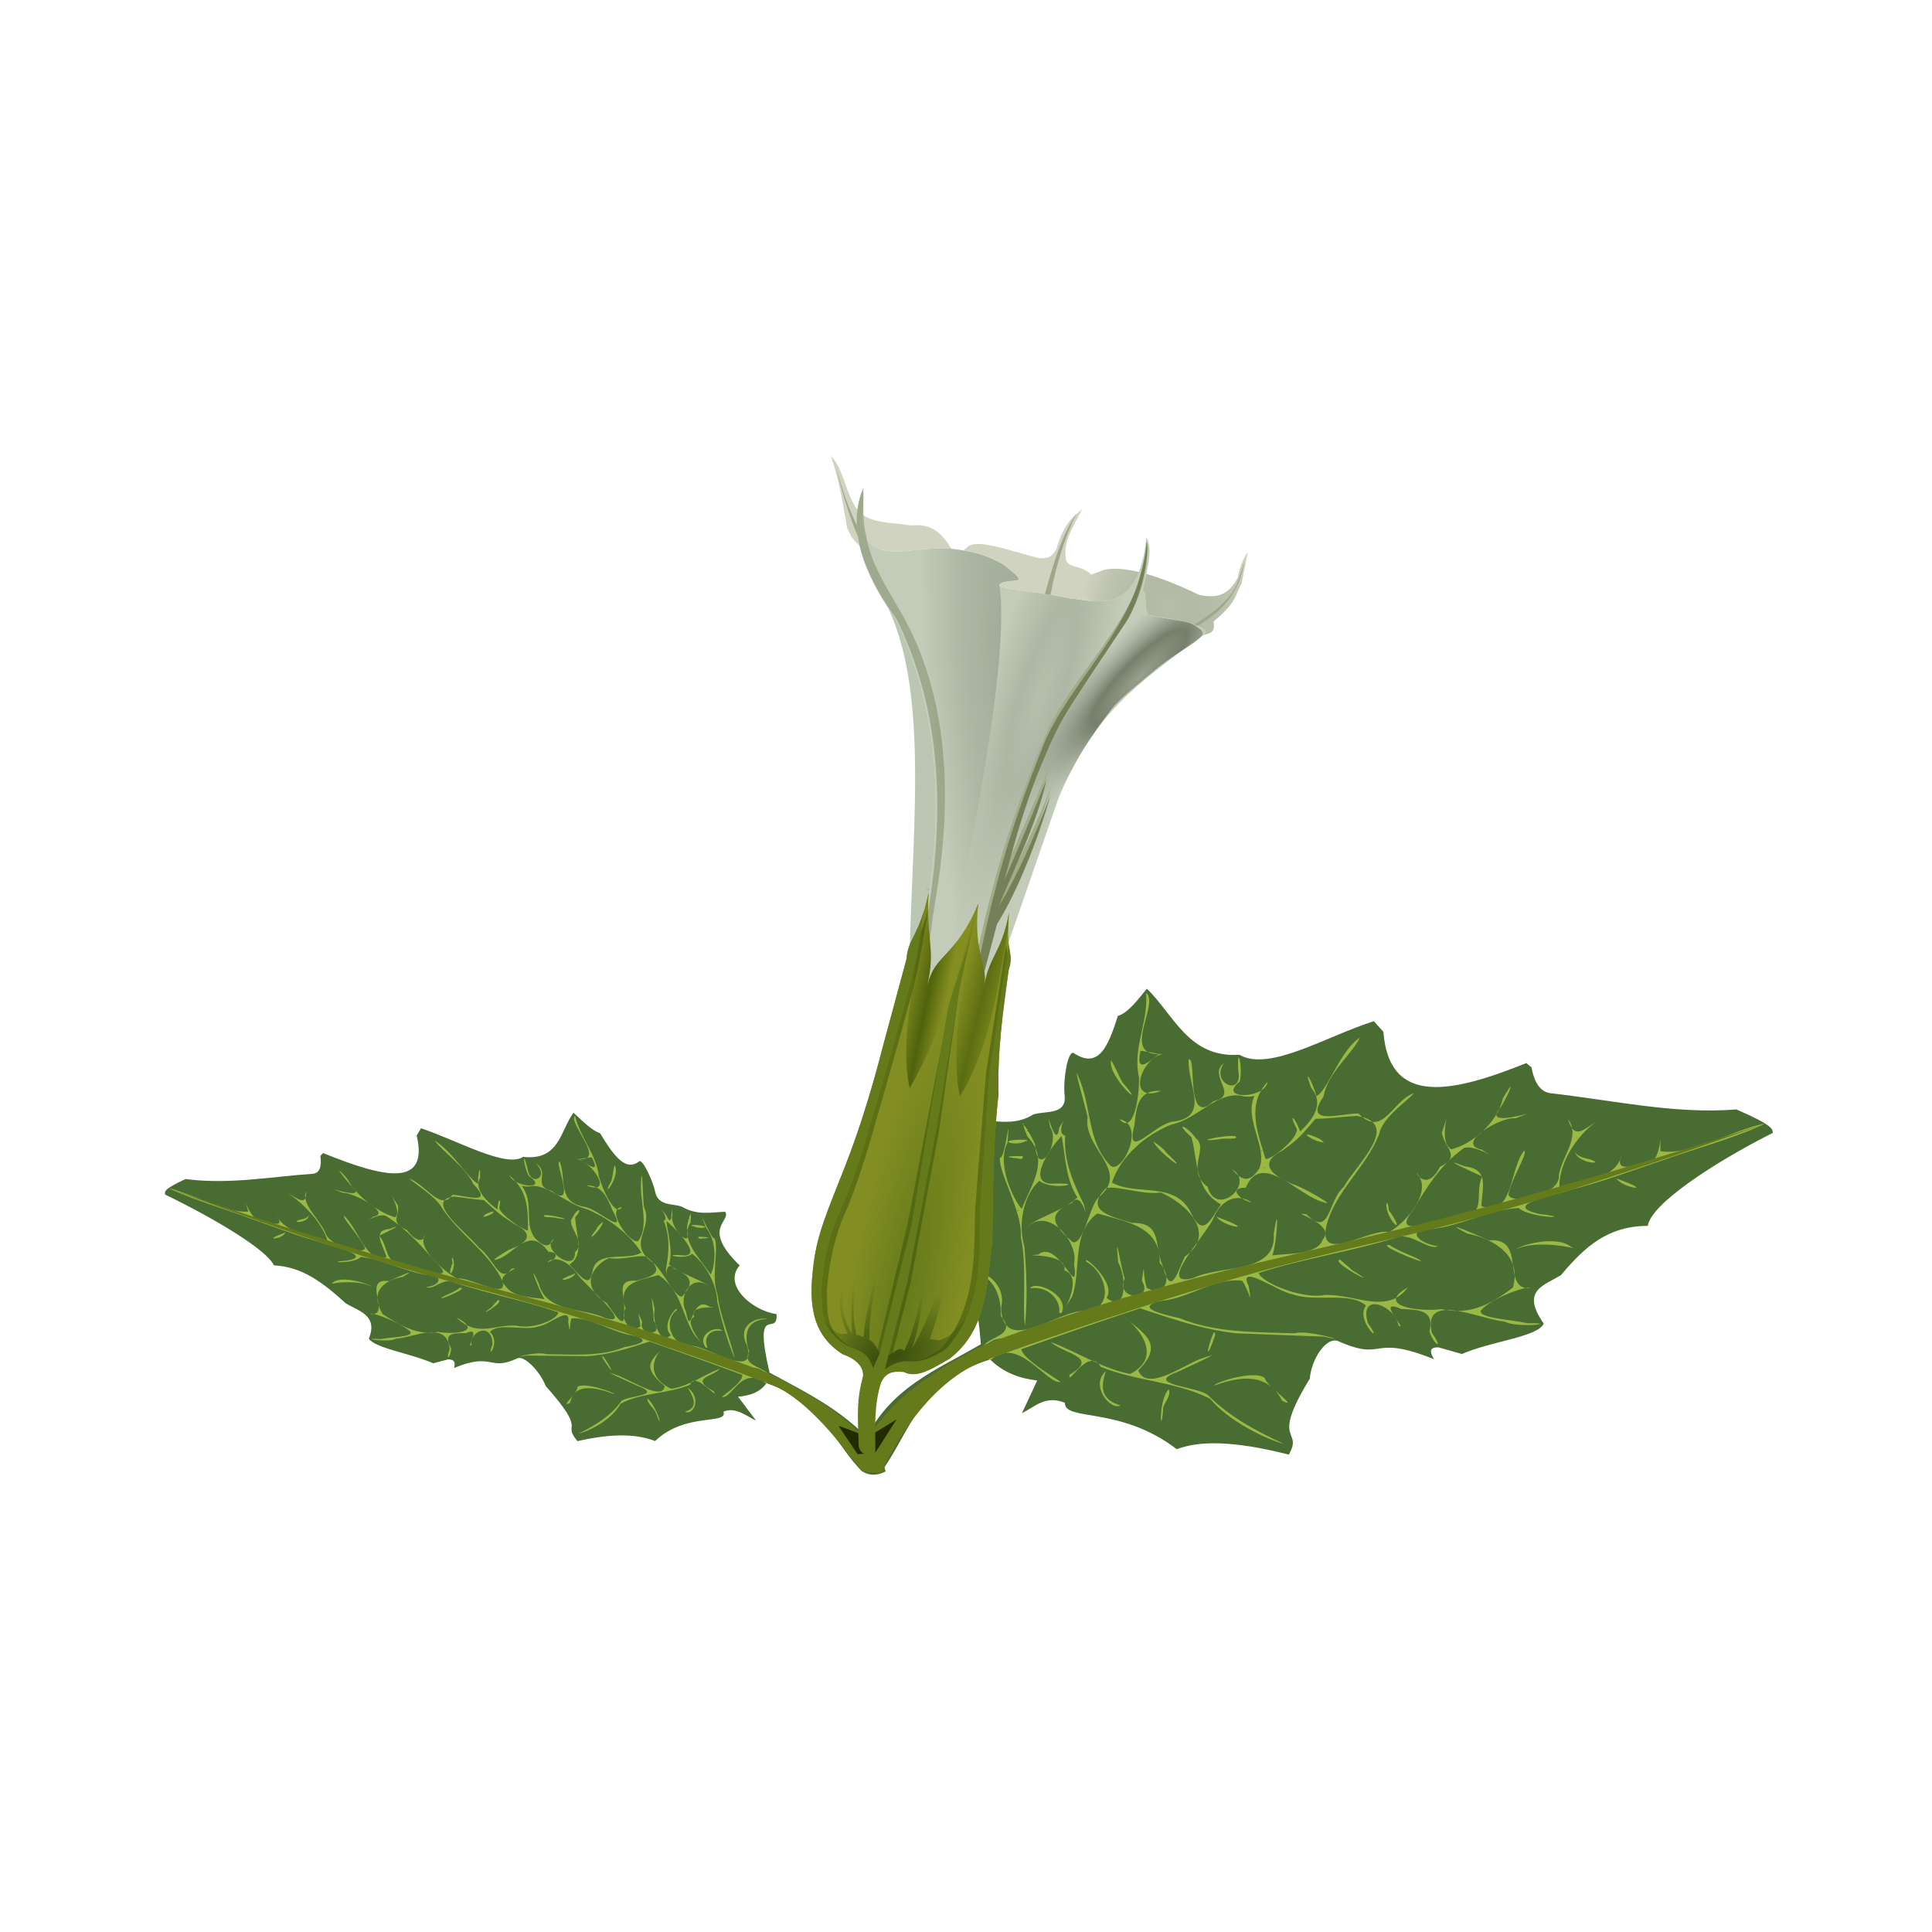 <svg:svg xmlns:dc="http://purl.org/dc/elements/1.1/" xmlns:ns1="http://www.inkscape.org/namespaces/inkscape" xmlns:ns2="http://www.w3.org/1999/xlink" xmlns:ns4="http://creativecommons.org/ns#" xmlns:rdf="http://www.w3.org/1999/02/22-rdf-syntax-ns#" xmlns:svg="http://www.w3.org/2000/svg" height="484.803" id="svg6644" version="1.1" viewBox="-40.404 -114.4 484.803 484.803" width="484.803" ns1:version="0.91 r13725">
  <svg:defs id="defs6646">
    <svg:linearGradient id="linearGradient3204">
      <svg:stop id="stop4043" offset="0" style="stop-color:#072100;stop-opacity:.498" />
      <svg:stop id="stop4053" offset=".25" style="stop-color:#072100;stop-opacity:.373" />
      <svg:stop id="stop4051" offset=".5" style="stop-color:#072100;stop-opacity:.247" />
      <svg:stop id="stop3208" offset="1" style="stop-color:#072100;stop-opacity:0" />
    </svg:linearGradient>
    <svg:filter color-interpolation-filters="sRGB" height="1.537" id="filter4058" width="1.322" x="-.161" y="-.269">
      <svg:feGaussianBlur id="feGaussianBlur4060" stdDeviation="0.99" />
    </svg:filter>
    <svg:radialGradient cx="-503.23" cy="691.43" gradientTransform="matrix(-.16 -.052 .249 -.765 -31.837 565.65)" gradientUnits="userSpaceOnUse" id="radialGradient4291" r="82.471">
      <svg:stop id="stop4222" offset="0" style="stop-color:#979f8d" />
      <svg:stop id="stop4224" offset=".365" style="stop-color:#767f6c" />
      <svg:stop id="stop4226" offset="1" style="stop-color:#cfd3bf" />
    </svg:radialGradient>
    <svg:radialGradient cx="-529.82" cy="681.98" gradientTransform="matrix(-.309 .019 -.094 -1.512 113.81 1096.7)" gradientUnits="userSpaceOnUse" id="radialGradient4293" r="71.022">
      <svg:stop id="stop4230" offset="0" style="stop-color:#374837" />
      <svg:stop id="stop4232" offset=".542" style="stop-color:#767f6c" />
      <svg:stop id="stop4234" offset="1" style="stop-color:#cfd3bf" />
    </svg:radialGradient>
    <svg:radialGradient cx="377.7" cy="341.06" gradientTransform="matrix(-.164 -.163 .635 -.641 90.853 338.79)" gradientUnits="userSpaceOnUse" id="radialGradient4295" r="49.887">
      <svg:stop id="stop4160" offset="0" style="stop-color:#979f8d" />
      <svg:stop id="stop4166" offset=".365" style="stop-color:#767f6c" />
      <svg:stop id="stop4162" offset="1" style="stop-color:#abb4a3;stop-opacity:0" />
    </svg:radialGradient>
    <svg:radialGradient cx="-213.66" cy="302.67" gradientTransform="matrix(-.061 -3.371 .641 -.012 -382.42 -325.24)" gradientUnits="userSpaceOnUse" id="radialGradient4297" r="67.815">
      <svg:stop id="stop4039" offset="0" style="stop-color:#657a1b" />
      <svg:stop id="stop4041" offset="1" style="stop-color:#828e22" />
    </svg:radialGradient>
    <svg:radialGradient cx="-215.5" cy="432.98" gradientTransform="matrix(.219 -2.514 2.355 .205 -1160.1 -185.52)" gradientUnits="userSpaceOnUse" id="radialGradient4299" r="24.016" ns2:href="#linearGradient3204" />
    <svg:linearGradient gradientUnits="userSpaceOnUse" id="linearGradient4301" x1="-224.21" x2="-191.21" y1="175.36" y2="175.1">
      <svg:stop id="stop4238" offset="0" style="stop-color:#858e21" />
      <svg:stop id="stop4240" offset=".562" style="stop-color:#374d01" />
      <svg:stop id="stop4242" offset="1" style="stop-color:#858e21" />
    </svg:linearGradient>
    <svg:linearGradient gradientUnits="userSpaceOnUse" id="linearGradient4303" x1="-145.71" x2="-182.86" y1="165.93" y2="164.51">
      <svg:stop id="stop3228" offset="0" style="stop-color:#858e21" />
      <svg:stop id="stop3234" offset=".5" style="stop-color:#374d01" />
      <svg:stop id="stop3230" offset="1" style="stop-color:#858e21" />
    </svg:linearGradient>
    <svg:radialGradient cx="-161.1" cy="408.79" gradientTransform="matrix(.734 1.491 -2.897 1.427 1129.6 97.211)" gradientUnits="userSpaceOnUse" id="radialGradient4305" r="27.234" ns2:href="#linearGradient3204" />
    <svg:radialGradient cx="234.3" cy="128.12" gradientTransform="matrix(.334 -1.063 .998 .314 46.739 249.92)" gradientUnits="userSpaceOnUse" id="radialGradient4307" r="20.778">
      <svg:stop id="stop4330" offset="0" style="stop-color:#b6bfab" />
      <svg:stop id="stop4332" offset="1" style="stop-color:#848d7a;stop-opacity:0" />
    </svg:radialGradient>
  </svg:defs>
  <svg:g id="g4258" transform="translate(-0 -3.012)">
    <svg:g id="g6589" transform="matrix(-.228 -.011 .072 .231 165.24 -196.35)">
      <svg:path d="m658.91 1901.7c10.267 10.276 22.819 14.769 36.498 16.411l-11.814 25.411c10.056-5.084 18.337-14.261 33.275-8.081-0.355 14.725 42.331 2.107 86.625 36.01 16.751-6.307 42.128-7.15 86.801 4.23 11.556-20.689-15.058-7.814 16.26-59.042 1.106-15.11 12.879-33.151 22.225-29.008 36.711 16.272 24.157-6.133 73.971 13.948-3.405-5.587-3.882-9.57 3.63-9.182l17.96 5.115c22.593-9.976 59.088-13.3 63.364-23.658-18.537-26.442 1.389-29.747 13.48-37.764 18.449-22.017 36.099-38.013 67.115-38.119 2.27-16.54 49.475-48.296 96.835-72.251-0.468-3.05 0.821-5.506-28.187-18.22-47.183 3.912-95.672-7.114-143.67-12.554-8.191-0.905-12.865-8.237-15.055-20.107l-3.986-3.345c-56.593 22.777-106.13 34.486-110.72-24.3l-7.367-8.22c-35.996 11.214-80.847 39.6-104.1 26.093-39.407 2.535-50.506-30.814-71.714-51.35-7.339 8.996-14.605 18.835-22.526 21.177-7.583 24.597-15.24 41.533-34.339 28.679-4.571-1.255-7.998 20.946-6.873 32.672 2.111 16.338-15.971 12.002-24.48 15.311-14.241 9.039-30.201 4.695-46.684 3.299-4.068 10.155 32.896 18.856 2.416 58.396 25.887 22.532 1.892 49.268-24.205 51.741 6.738 26.816 21.803-14.485 28.138 64.924-33.617 19.838-75.332 40.277-95.07 81.573l-0.223 21.159c11.594 5.609 20.179 5.577 26.391 1.097 20.148-26.797 20.015-74.085 76.025-92.042z" id="path6591" style="fill:#496c32" />
      <svg:path d="m1258.7 1718.4c-25.814 5.743-58.979 25.227-80.579 21.55-0.475-27.5 2.985 16.082-15.567 10.256-10.425 2.51-19.6 4.394-14.327-7.56-5.78 21.57-31.886 18.117-48.386 25.341-0.424-21.293 16.58-43.274 29.649-51.635-11.431 6.811-17.795 15.332-22.963-1.282 9.95 13.386-4.232 27.84-7.06 43.146 1.611 16.334-37.249 23.687-39.057 15.533 1.091-10.194 15.696-32.951 12.125-34.234-11.64 14.434-8.187 52.358-33.12 43.123 0.65-15.151 6.333-28.518-12.795-30.893-22.427-8.533 5.223 4.119 13.478 7.838-6.577 12.94 4.286 31.068-16.719 29.554-13.163 1.67-57.328 21.795-36.456-4.011 10.104-17.286 20.956-34.37 37.396-46.402 6.471-8.082 40.235 15.55 15.31 0.045-21.1-4.399 14.402-25.682 26.182-24.406 30.06-11.048-29.146 10.902-11.393-8.615 6.331-10.078 12.777-25.859 1.726-7.088-4.176 18.951-23.576 35.79-39.993 39.828-12.19-6.86 2.667-41.812-7.338-12.994 2.236 12.748 15.504 18.082-1.537 26.68-6.771 13.91-14.833 11.262-18.27 4.485 13.701 13.864-7.691 38.656-21.064 46.162-14.813-3.369-54.522 25.169-48.775-3.986 6.561-27.598 31.093-46.022 41.089-72.204 2.412-13.091 23.012-26.509 26.871-31.777-16.787 6.004-24.056 35.218-42.816 15.873-13.254-0.538-43.519 10.428-27.075-13.3 2.689-17.955 22.889-33.801 28.02-45.677-15.501 10.168-25.28 42.179-33.706 45.46-1.672-8.588-10.798-25.637-4.125-6.726 10.539 12.307 2.079 24.506-8.375 34.102-4.178-11.601-9.549-15.354-2.406-1.547-0.522 8.906-21.145 24.023-24.36 22.956-6.034-19.859-15.065-42.376 1.608-59.929-2.216 13.669-39.583 13.85-21.609-0.166 2.767-10.885-2.416-31.349-1.153-8.38 3.869 20.73-21.942 9.654-11.141-5.886-13.079 9.691 12.706 24.804-8.14 29.562-21.847 20.779-12.626-35.249-19.094-32.509-1.404 19.042 17.036 44.505-11.776 48.277-14.337 1.053-37.919 32.668-30.22 2.479 1.475-14.26 3.033-27.525 20.576-26.276-26.62 10.299-16.612-24.834 1.524-28.813-34.653 3.441-1.771-39.427-13.21-47.441 2.215 22.396-10.653 42.839-5.418 65.453 0.412 17.235-4.66 45.026-15.034 32.738 20.66 4.291 2.12 42.335-6.704 36.421-17.583-17.489-15.179-43.152-23.37-64.931-8.749-23.22 3.529 17.958 5.312 26.868-3.717 24.832 34.182 41.663 8.06 62.714-7.34 9.075-11.589 37.135-19.719 34.353-13.887-12.15-21.428-21.536-0.657-30.225 8.88-12.735 14.412 24.976 9.5 1.127-8.491-17.297-15.851-33.974-14.533-53.452-9.379-2.871 6.598-23.947-4.601-6.346-2.681 20.19-11.334-22.118-6.981-0.13 8.155 11.922-10.029 41.114-11.769 13.115-4.269-9.749-13.642-24.453-5.848-5.969 17.367 17.982 3.151 37.155-4.474 56.1-6.457-7.211-19.759-34.864-10.97-51.448 2.102-30.512-1.609 13.645-5.944 11.666-1.025 12.432 17.591 41.626 16.264 61.965 4.769 21.133 1.002 55.188 3.168 68.664 2.099-20.409 1.285-40.816-0.417-61.371-5.168-17.187-0.921-40.146 11.539-51.261 9.993 8.029 37.464 1.358 11.758 2.209-25.775 1.751 1.175-33.781 5.588-36.828 2.829 15.638 3.132 33.782 12.131 47.513-10.889 11.004-33.678 15.956-39.697 24.168 16.285-18.423 40.974 10.295 37.12 27.166 4.152 31.358-11.949-19.676-27.701-6.944-18.124 1.972 22.679-2.704 20.271 12.223 18.157 6.269-9.892 46.251 5.996 20.239 7.375-20.408-1.038-49.345 19.478-64.403 21.906 6.429 49.174 9.793 48.283 38.386 10.025 10.558 5.055 27.411-9.971 19.5-3.414-9.955-1.394-23.833-3.862-5.467 9.874 15.394-20.613 15.842-13.27-1.864-3.498-10.522-7.617-41.494-5.056-12.494 6.429 10.774 7.196 40.06-8.99 27.533 8.196-11.82-19.885-35.16-15.549-27.98 17.47 9.886 21.941 40.07-4.462 38.271-21.138 2.287-60.467 33.96-61.621-2.631 4.842-21.215-18.259-32.245-32.318-30.856 22.232 2.018 32.635 15.748 32.098 37.361 17.896 20.101-30.435 15.124-8.066 34.377 20.974-20.458 43.8 19.22 54.395 16.763-9.361-6.215-29.737-18.73-30.503-25.414 30.529-10.964 61.166-21.631 91.981-31.763 24.311 7.968 48.644 16.595 74.301 19.387 22.543 0.808 45.386 1.868 67.913 2.593 24.559 5.694-13.22-5.934-22.463-2.568-30.024-1.012-60.902-0.163-89.267-11.796-10.205-2.315-37.857-8.233-13.291-13.48 21.269-2.279 40.886-18.043 61.773-15.629 5.115 6.764 8.435 22.943 5.064 4.08-9.037-18.749 23.639 5.033 33.717 6.364 17.523 6.721 44.533-2.39 57.235 8.972-9.067 11.262 15.513 33.196 1.544 13.722-7.768-25.329 21.202-13.792 23.687 1.81 8.036 4.748-18.885-22.345 1.913-12.959 13.358 0.742 26.175 0.281 21.994 17.688 4.025 11.17 11.246 14.286 1.909 0.875-7.797-32.993 38.028-10.074 56.088-8.839 9.68 5.524 44.916 1.08 17.432 1.357-10.008-2.676-38.714-3.842-35.505-10.025 8.574-10.16 37.77-19.8 37.749-17.068-22.663 0.618-1.86-39.98-31.605-37.256-8.064-3.714-40.274-17.529-16.94-5.41 22.423 4.621 42.663 18.286 35.416 42.124-17.402 13.256-33.588 21.573-55.298 16.695-17.584 2.205-51.626-2.337-25.97-16.963-15.892 21.874-41.251 4.873-64.491 5.962-17.009 3.441-48.374-9.28-51.128-17.073 34.537-11.214 70.594-16.407 105.24-27.068 11.691-6.025 26.434 10.138 33.641 6.228-13.706-1.562-26.565-12.907-4.694-13.344 23.047-2.628 44.002-14.832 67.233-16.371 9.351 8.444 45.749 8.182 16.373 4.763-31.502-6.995 12.122-14.324 24.138-18.911 25.336-6.436 44.55-13.914 69.724-22.368 25.783-9.411 52.62-16.279 77.659-27.493l2.517-1.571 0.019-0.047-0.014-0.01zm-543.9 146.13c4.517-13.534-21.23-24.494-24.886-18.054 13.821-2.198 24.064 9.173 22.546 19.091l1.724 0.246 0.618-1.283h-0zm439.7-110.9c-4.421 1.565-14.934 4.609-4.353 1.321l4.353-1.321zm-42.603-13.118c2.938 10.654 29.213 9.772 6.617 4.509-2.532-0.84-5.253-2.04-6.617-4.509zm30.14 16.95c-11.858 3.943-35.652 12.248-39.5 11.805 13.191-3.854 26.358-7.789 39.5-11.805zm2.104 3.678c3.67 6.776 26.684 10.569 8.097 3.139l-3.387-1.277-4.71-1.862zm-45.311 4.259-0.16 0.073 0.16-0.073zm-1.028 5.232c-78.048 26.804-159.21 43.145-239.09 63.528-21.779 7.536-44.949 13.15-66.984 21.116-9.817 7.554-40.062 1.391-14.628-4.023 48.426-12.559 96.435-27.52 145.8-36.487 32.875-8.264 66.222-14.593 98.991-23.344 25.495-6.038 50.64-13.78 75.914-20.79zm-154.74-58.1c35.325 5.885-0.625 37.76-10.239 55.151-12.765 11.087-10.068 39.89-28.93 21.328-15.678-2.649 23.853 6.877 12.693 19.647-4.416 12.274-28.04 10.566-38.979 12.269 3.608-10.123 5.386-45.789 1.018-16.823 2.207 31.656-41.507 24.091-61.786 34.2-30.491 8.735 8.456-32.3 14.869-45.754 5.943-15.536 19.522-20.337 29.894-12.617-9.165-2.167-18.827-11.545-4.621-11.656 11.932-28.995 40.176 5.851 59.627 11.146 13.33 4.971-17.82-12.843-23.093-13.726-14.554-6.104-28.893-15.984-7.869-26.39 14.508-10.745 14.02-11.541 25.312-24.526 10.754-0.105 21.386-1.638 32.103-2.248zm-28.782-10.83-0.27 0.639 0.27-0.639zm-124.57-37.3c-9.305 7.598-18.086 15.07-14.269-2.521 4.788 0.651 9.532 1.579 14.269 2.521zm73.954 32.681c-8.531 17.874 10.816 40.67 3.614 56.573-7.893 11.449-13.512 9.087-21.084 0.237 18.964 11.266-12.372 38.13-18.766 13.716-17.49-12.843 1.153-29.533-9.111-37.687-8.184-11.1-16.835-12.416-3.534-1.09 5.109 16.763 1.969 40.898 22.938 52.475-8.232 11.781-13.638 26.408-23.155 6.754-12.087-25.309-42.531-13.036-61.287-23.759 6.716-20.226 25.803-37.049 46.396-45.166 20.233-4.138 35.789-27.079 55.923-21.737l3.999 0.245 4.068-0.562zm-47.88-11.262-1.051-0.09 1.051 0.09zm97.776 44.287c-17.495-7.977-6.822 1.8 4.012 3.2l-2.451-2.309-1.561-0.891zm124.15 50.825-0.091 0.231 0.091-0.231zm-285.07-111.6c-3.184 12.997 30.378 41.967 8.851 17.223-3.246-5.601-5.39-11.764-8.851-17.223zm287.78 117.26c1.291 0.774-1.755 0.036 0 0zm68.953 28.022c-11.802-10.034-39.776-1.578-43.311 1.573 13.567-6.625 38.397-2.707 45.098-0.712l-1.787-0.861zm-329.04-120.21-0.024 0.062 0.024-0.062zm-3.891 0.98c1.377 0.098-0.375 1.196 0 0zm0.466 0.622-0.061 0.198 0.061-0.198zm-1.011 0.203 0.229 0.096-0.229-0.096zm72.874 32.09c-7.526-1.47-36.371 5.185-12.173 2.414 1.045-1.253 16.229 0.789 12.173-2.414zm20.03 11.092c1.958-0.032-0.48 1.424 0 0zm97.119 40.688c-1.665 12.007 16.38 28.031 3.064 7.342-2.56-1.807-0.393-5.748-3.064-7.342zm-94.315-27.701c0.68 1.415-1.346 0.533 0 0zm-86.021-19.879c1.469 6.624 32.023 29.407 10.066 8.826-2.919-4.066-6.324-6.142-10.066-8.826zm182.77 80.345c-13.495-0.979 41.286 20.482 19.018 9.324-6.39-2.613-13.521-5.604-19.018-9.324zm1.267 2.471-0.328 0.301 0.328-0.301zm-112.21-36.306-0.249 0.228 0.249-0.228zm-172.74-60.836c0.785 1.381-1.497 1.452 0 0zm3.124 5.669c2.025 0.414-0.986 1.458 0 0zm242.34 100.39c-9.725 1.07 36.303 24.647 9.192 8.176-2.814-3.006-6.378-5.17-9.192-8.176zm-242.35-93.166c-29.896-0.535-6.223 6.72 0 0zm103.36 40.965c20.41 8.948 43.771 32.278 18.561 49.843-5.519 11.553-10.698 31.888-16.642 8.315-7.813-17.857-0.138-34.767-24.516-34.576-15.306-4.805-37.702-9.361-19.645-27.086 9.274-1.763 28.846 5.629 42.241 3.504zm-103.66-40.756c0.227 2.385-1.444 0.138 0 0zm146.76 59.543c4.638 7.368 28.538 11.403 8.592 3.37l-4.271-1.692-4.322-1.678zm-150.33-47.05c-6.219-0.075-19.292 0.141-2.375 1.998 1.119 0.956 3.715-0.682 2.375-1.998zm139.71 56.594-0.46 0.863 0.46-0.863zm-152.94-57.608-0.336 0.032 0.336-0.032zm9.638 43.058c2.667 0.266-1.186 1.199 0 0zm97.614 55.499-0.091 0.231 0.091-0.231zm54.516 39.065c-3.866 6.811-8.098 26.042-0.806 7.28 0.016-1.755 2.964-5.351 0.806-7.28zm-70.431-24.282c21.2 10.539-21.508 12.004-28.857 18.472-24.73 8.506-49.387 17.223-73.937 26.236-15-9.639 12.008-21.87 14.235-10.857 14.89-18.562 53.008-19.992 77.48-29.93 3.655-1.407 7.134-3.41 11.079-3.92zm-1.089 11.065c16.01 11.72 30.781 33.655 6.38 45.874-21.662-4.243-41.546-17.393-61.388-24.837 9.659 9.222 38.481 11.517 14.611 25.344-2.363 10.833 14.291-22.482 24.129-6.06 27.335 11.207 58.092 11.268 84.708 24.83 13.678 16.718 42.548 31.314 57.252 35.112-21.376-9.963-42.222-21.06-59.1-38.072-7.942-6.65-50.507-8.116-23.281-17.958 7.153-3.533 41.204-18.636 16.935-9.835-14.032 5.68-40.861 25.269-47.515 8.737 21.009-21.091 4.092-28.733-12.733-43.134zm69.59 31.12c0.12 1.67-1.029-0.318 0 0zm41.213 17.878c-9.317-7.007-42.169 4.976-38.727 5.726 19.811-7.296 40.963-9.899 52.125 11.952 14.875 7.208-13.69-12.683-13.398-17.677zm-74.541 8.689c-8.543 9.605-5.967 40.746-4.128 14.061 1.321-4.527 6.362-9.168 4.128-14.061zm-48.54-14.1c-12.768 11.097 3.602 31.103 11.218 26.699-15.396-4.56-15.491-14.459-11.218-26.699z" id="path6593" style="block-progression:tb;text-indent:0;color:#000000;text-transform:none;fill:#9ab944" />
      <svg:path d="m582.89 1993.8c18.841-39.104 39.79-80.395 75.77-92.838 342.79-121.12 255.22-58.372 600.92-182.44-344.14 111.74-399.76 95.211-604.29 171.43-62.935 31.441-81.503 56.055-95.714 80-0.944 11.552-15.706 28.816 23.306 23.848z" id="path6595" style="fill:#657a1b" />
    </svg:g>
    <svg:g id="g6584" transform="matrix(.324 0 0 .323 -5.449 -384.52)">
      <svg:path d="m658.91 1901.7c10.267 10.276 22.819 14.769 36.498 16.411l-11.814 25.411c10.056-5.084 18.337-14.261 33.275-8.081-0.355 14.725 42.331 2.107 86.625 36.01 16.751-6.307 42.128-7.15 86.801 4.23 11.556-20.689-15.058-7.814 16.26-59.042 1.106-15.11 12.879-33.151 22.225-29.008 36.711 16.272 24.157-6.133 73.971 13.948-3.405-5.587-3.882-9.57 3.63-9.182l17.96 5.115c22.593-9.976 59.088-13.3 63.364-23.658-18.537-26.442 1.389-29.747 13.48-37.764 18.449-22.017 36.099-38.013 67.115-38.119 2.27-16.54 49.475-48.296 96.835-72.251-0.468-3.05 0.821-5.506-28.187-18.22-47.183 3.912-95.672-7.114-143.67-12.554-8.191-0.905-12.865-8.237-15.055-20.107l-3.986-3.345c-56.593 22.777-106.13 34.486-110.72-24.3l-7.367-8.22c-35.996 11.214-80.847 39.6-104.1 26.093-39.407 2.535-50.506-30.814-71.714-51.35-7.339 8.996-14.605 18.835-22.526 21.177-7.583 24.597-15.24 41.533-34.339 28.679-4.571-1.255-7.998 20.946-6.873 32.672 2.111 16.338-15.971 12.002-24.48 15.311-14.241 9.039-30.201 4.695-46.684 3.299-4.068 10.155 32.896 18.856 2.416 58.396 25.887 22.532 1.892 49.268-24.205 51.741 6.738 26.816 21.803-14.485 28.138 64.924-33.617 19.838-69.758 33.097-89.497 74.393l13.201 23.26c20.148-26.797 27.409-67.91 83.419-85.867z" id="path5726" style="fill:#496c32" />
      <svg:path d="m1258.7 1718.4c-25.814 5.743-58.979 25.227-80.579 21.55-0.475-27.5 2.985 16.082-15.567 10.256-10.425 2.51-19.6 4.394-14.327-7.56-5.78 21.57-31.886 18.117-48.386 25.341-0.424-21.293 16.58-43.274 29.649-51.635-11.431 6.811-17.795 15.332-22.963-1.282 9.95 13.386-4.232 27.84-7.06 43.146 1.611 16.334-37.249 23.687-39.057 15.533 1.091-10.194 15.696-32.951 12.125-34.234-11.64 14.434-8.187 52.358-33.12 43.123 0.65-15.151 6.333-28.518-12.795-30.893-22.427-8.533 5.223 4.119 13.478 7.838-6.577 12.94 4.286 31.068-16.719 29.554-13.163 1.67-57.328 21.795-36.456-4.011 10.104-17.286 20.956-34.37 37.396-46.402 6.471-8.082 40.235 15.55 15.31 0.045-21.1-4.399 14.402-25.682 26.182-24.406 30.06-11.048-29.146 10.902-11.393-8.615 6.331-10.078 12.777-25.859 1.726-7.088-4.176 18.951-23.576 35.79-39.993 39.828-12.19-6.86 2.667-41.812-7.338-12.994 2.236 12.748 15.504 18.082-1.537 26.68-6.771 13.91-14.833 11.262-18.27 4.485 13.701 13.864-7.691 38.656-21.064 46.162-14.813-3.369-54.522 25.169-48.775-3.986 6.561-27.598 31.093-46.022 41.089-72.204 2.412-13.091 23.012-26.509 26.871-31.777-16.787 6.004-24.056 35.218-42.816 15.873-13.254-0.538-43.519 10.428-27.075-13.3 2.689-17.955 22.889-33.801 28.02-45.677-15.501 10.168-25.28 42.179-33.706 45.46-1.672-8.588-10.798-25.637-4.125-6.726 10.539 12.307 2.079 24.506-8.375 34.102-4.178-11.601-9.549-15.354-2.406-1.547-0.522 8.906-21.145 24.023-24.36 22.956-6.034-19.859-15.065-42.376 1.608-59.929-2.216 13.669-39.583 13.85-21.609-0.166 2.767-10.885-2.416-31.349-1.153-8.38 3.869 20.73-21.942 9.654-11.141-5.886-13.079 9.691 12.706 24.804-8.14 29.562-21.847 20.779-12.626-35.249-19.094-32.509-1.404 19.042 17.036 44.505-11.776 48.277-14.337 1.053-37.919 32.668-30.22 2.479 1.475-14.26 3.033-27.525 20.576-26.276-26.62 10.299-16.612-24.834 1.524-28.813-34.653 3.441-1.771-39.427-13.21-47.441 2.215 22.396-10.653 42.839-5.418 65.453 0.412 17.235-4.66 45.026-15.034 32.738 20.66 4.291 2.12 42.335-6.704 36.421-17.583-17.489-15.179-43.152-23.37-64.931-8.749-23.22 3.529 17.958 5.312 26.868-3.717 24.832 34.182 41.663 8.06 62.714-7.34 9.075-11.589 37.135-19.719 34.353-13.887-12.15-21.428-21.536-0.657-30.225 8.88-12.735 14.412 24.976 9.5 1.127-8.491-17.297-15.851-33.974-14.533-53.452-9.379-2.871 6.598-23.947-4.601-6.346-2.681 20.19-11.334-22.118-6.981-0.13 8.155 11.922-10.029 41.114-11.769 13.115-4.269-9.749-13.642-24.453-5.848-5.969 17.367 17.982 3.151 37.155-4.474 56.1-6.457-7.211-19.759-34.864-10.97-51.448 2.102-30.512-1.609 13.645-5.944 11.666-1.025 12.432 17.591 41.626 16.264 61.965 4.769 21.133 1.002 55.188 3.168 68.664 2.099-20.409 1.285-40.816-0.417-61.371-5.168-17.187-0.921-40.146 11.539-51.261 9.993 8.029 37.464 1.358 11.758 2.209-25.775 1.751 1.175-33.781 5.588-36.828 2.829 15.638 3.132 33.782 12.131 47.513-10.889 11.004-33.678 15.956-39.697 24.168 16.285-18.423 40.974 10.295 37.12 27.166 4.152 31.358-11.949-19.676-27.701-6.944-18.124 1.972 22.679-2.704 20.271 12.223 18.157 6.269-9.892 46.251 5.996 20.239 7.375-20.408-1.038-49.345 19.478-64.403 21.906 6.429 49.174 9.793 48.283 38.386 10.025 10.558 5.055 27.411-9.971 19.5-3.414-9.955-1.394-23.833-3.862-5.467 9.874 15.394-20.613 15.842-13.27-1.864-3.498-10.522-7.617-41.494-5.056-12.494 6.429 10.774 7.196 40.06-8.99 27.533 8.196-11.82-19.885-35.16-15.549-27.98 17.47 9.886 21.941 40.07-4.462 38.271-21.138 2.287-60.467 33.96-61.621-2.631 4.842-21.215-18.259-32.245-32.318-30.856 22.232 2.018 32.635 15.748 32.098 37.361 17.896 20.101-30.435 15.124-8.066 34.377 20.974-20.458 43.8 19.22 54.395 16.763-9.361-6.215-29.737-18.73-30.503-25.414 30.529-10.964 61.166-21.631 91.981-31.763 24.311 7.968 48.644 16.595 74.301 19.387 22.543 0.808 45.386 1.868 67.913 2.593 24.559 5.694-13.22-5.934-22.463-2.568-30.024-1.012-60.902-0.163-89.267-11.796-10.205-2.315-37.857-8.233-13.291-13.48 21.269-2.279 40.886-18.043 61.773-15.629 5.115 6.764 8.435 22.943 5.064 4.08-9.037-18.749 23.639 5.033 33.717 6.364 17.523 6.721 44.533-2.39 57.235 8.972-9.067 11.262 15.513 33.196 1.544 13.722-7.768-25.329 21.202-13.792 23.687 1.81 8.036 4.748-18.885-22.345 1.913-12.959 13.358 0.742 26.175 0.281 21.994 17.688 4.025 11.17 11.246 14.286 1.909 0.875-7.797-32.993 38.028-10.074 56.088-8.839 9.68 5.524 44.916 1.08 17.432 1.357-10.008-2.676-38.714-3.842-35.505-10.025 8.574-10.16 37.77-19.8 37.749-17.068-22.663 0.618-1.86-39.98-31.605-37.256-8.064-3.714-40.274-17.529-16.94-5.41 22.423 4.621 42.663 18.286 35.416 42.124-17.402 13.256-33.588 21.573-55.298 16.695-17.584 2.205-51.626-2.337-25.97-16.963-15.892 21.874-41.251 4.873-64.491 5.962-17.009 3.441-48.374-9.28-51.128-17.073 34.537-11.214 70.594-16.407 105.24-27.068 11.691-6.025 26.434 10.138 33.641 6.228-13.706-1.562-26.565-12.907-4.694-13.344 23.047-2.628 44.002-14.832 67.233-16.371 9.351 8.444 45.749 8.182 16.373 4.763-31.502-6.995 12.122-14.324 24.138-18.911 25.336-6.436 44.55-13.914 69.724-22.368 25.783-9.411 52.62-16.279 77.659-27.493l2.517-1.571 0.019-0.047-0.014-0.01zm-543.9 146.13c4.517-13.534-21.23-24.494-24.886-18.054 13.821-2.198 24.064 9.173 22.546 19.091l1.724 0.246 0.618-1.283h-0zm439.7-110.9c-4.421 1.565-14.934 4.609-4.353 1.321l4.353-1.321zm-42.603-13.118c2.938 10.654 29.213 9.772 6.617 4.509-2.532-0.84-5.253-2.04-6.617-4.509zm30.14 16.95c-11.858 3.943-35.652 12.248-39.5 11.805 13.191-3.854 26.358-7.789 39.5-11.805zm2.104 3.678c3.67 6.776 26.684 10.569 8.097 3.139l-3.387-1.277-4.71-1.862zm-45.311 4.259-0.16 0.073 0.16-0.073zm-1.028 5.232c-78.048 26.804-159.21 43.145-239.09 63.528-21.779 7.536-44.949 13.15-66.984 21.116-9.817 7.554-40.062 1.391-14.628-4.023 48.426-12.559 96.435-27.52 145.8-36.487 32.875-8.264 66.222-14.593 98.991-23.344 25.495-6.038 50.64-13.78 75.914-20.79zm-154.74-58.1c35.325 5.885-0.625 37.76-10.239 55.151-12.765 11.087-10.068 39.89-28.93 21.328-15.678-2.649 23.853 6.877 12.693 19.647-4.416 12.274-28.04 10.566-38.979 12.269 3.608-10.123 5.386-45.789 1.018-16.823 2.207 31.656-41.507 24.091-61.786 34.2-30.491 8.735 8.456-32.3 14.869-45.754 5.943-15.536 19.522-20.337 29.894-12.617-9.165-2.167-18.827-11.545-4.621-11.656 11.932-28.995 40.176 5.851 59.627 11.146 13.33 4.971-17.82-12.843-23.093-13.726-14.554-6.104-28.893-15.984-7.869-26.39 14.508-10.745 14.02-11.541 25.312-24.526 10.754-0.105 21.386-1.638 32.103-2.248zm-28.782-10.83-0.27 0.639 0.27-0.639zm-124.57-37.3c-9.305 7.598-18.086 15.07-14.269-2.521 4.788 0.651 9.532 1.579 14.269 2.521zm73.954 32.681c-8.531 17.874 10.816 40.67 3.614 56.573-7.893 11.449-13.512 9.087-21.084 0.237 18.964 11.266-12.372 38.13-18.766 13.716-17.49-12.843 1.153-29.533-9.111-37.687-8.184-11.1-16.835-12.416-3.534-1.09 5.109 16.763 1.969 40.898 22.938 52.475-8.232 11.781-13.638 26.408-23.155 6.754-12.087-25.309-42.531-13.036-61.287-23.759 6.716-20.226 25.803-37.049 46.396-45.166 20.233-4.138 35.789-27.079 55.923-21.737l3.999 0.245 4.068-0.562zm-47.88-11.262-1.051-0.09 1.051 0.09zm97.776 44.287c-17.495-7.977-6.822 1.8 4.012 3.2l-2.451-2.309-1.561-0.891zm124.15 50.825-0.091 0.231 0.091-0.231zm-285.07-111.6c-3.184 12.997 30.378 41.967 8.851 17.223-3.246-5.601-5.39-11.764-8.851-17.223zm287.78 117.26c1.291 0.774-1.755 0.036 0 0zm68.953 28.022c-11.802-10.034-39.776-1.578-43.311 1.573 13.567-6.625 38.397-2.707 45.098-0.712l-1.787-0.861zm-329.04-120.21-0.024 0.062 0.024-0.062zm-3.891 0.98c1.377 0.098-0.375 1.196 0 0zm0.466 0.622-0.061 0.198 0.061-0.198zm-1.011 0.203 0.229 0.096-0.229-0.096zm72.874 32.09c-7.526-1.47-36.371 5.185-12.173 2.414 1.045-1.253 16.229 0.789 12.173-2.414zm20.03 11.092c1.958-0.032-0.48 1.424 0 0zm97.119 40.688c-1.665 12.007 16.38 28.031 3.064 7.342-2.56-1.807-0.393-5.748-3.064-7.342zm-94.315-27.701c0.68 1.415-1.346 0.533 0 0zm-86.021-19.879c1.469 6.624 32.023 29.407 10.066 8.826-2.919-4.066-6.324-6.142-10.066-8.826zm182.77 80.345c-13.495-0.979 41.286 20.482 19.018 9.324-6.39-2.613-13.521-5.604-19.018-9.324zm1.267 2.471-0.328 0.301 0.328-0.301zm-112.21-36.306-0.249 0.228 0.249-0.228zm-172.74-60.836c0.785 1.381-1.497 1.452 0 0zm3.124 5.669c2.025 0.414-0.986 1.458 0 0zm242.34 100.39c-9.725 1.07 36.303 24.647 9.192 8.176-2.814-3.006-6.378-5.17-9.192-8.176zm-242.35-93.166c-29.896-0.535-6.223 6.72 0 0zm103.36 40.965c20.41 8.948 43.771 32.278 18.561 49.843-5.519 11.553-10.698 31.888-16.642 8.315-7.813-17.857-0.138-34.767-24.516-34.576-15.306-4.805-37.702-9.361-19.645-27.086 9.274-1.763 28.846 5.629 42.241 3.504zm-103.66-40.756c0.227 2.385-1.444 0.138 0 0zm146.76 59.543c4.638 7.368 28.538 11.403 8.592 3.37l-4.271-1.692-4.322-1.678zm-150.33-47.05c-6.219-0.075-19.292 0.141-2.375 1.998 1.119 0.956 3.715-0.682 2.375-1.998zm139.71 56.594-0.46 0.863 0.46-0.863zm-152.94-57.608-0.336 0.032 0.336-0.032zm9.638 43.058c2.667 0.266-1.186 1.199 0 0zm97.614 55.499-0.091 0.231 0.091-0.231zm54.516 39.065c-3.866 6.811-8.098 26.042-0.806 7.28 0.016-1.755 2.964-5.351 0.806-7.28zm-70.431-24.282c21.2 10.539-21.508 12.004-28.857 18.472-24.73 8.506-49.387 17.223-73.937 26.236-15-9.639 12.008-21.87 14.235-10.857 14.89-18.562 53.008-19.992 77.48-29.93 3.655-1.407 7.134-3.41 11.079-3.92zm-1.089 11.065c16.01 11.72 30.781 33.655 6.38 45.874-21.662-4.243-41.546-17.393-61.388-24.837 9.659 9.222 38.481 11.517 14.611 25.344-2.363 10.833 14.291-22.482 24.129-6.06 27.335 11.207 58.092 11.268 84.708 24.83 13.678 16.718 42.548 31.314 57.252 35.112-21.376-9.963-42.222-21.06-59.1-38.072-7.942-6.65-50.507-8.116-23.281-17.958 7.153-3.533 41.204-18.636 16.935-9.835-14.032 5.68-40.861 25.269-47.515 8.737 21.009-21.091 4.092-28.733-12.733-43.134zm69.59 31.12c0.12 1.67-1.029-0.318 0 0zm41.213 17.878c-9.317-7.007-42.169 4.976-38.727 5.726 19.811-7.296 40.963-9.899 52.125 11.952 14.875 7.208-13.69-12.683-13.398-17.677zm-74.541 8.689c-8.543 9.605-5.967 40.746-4.128 14.061 1.321-4.527 6.362-9.168 4.128-14.061zm-48.54-14.1c-12.768 11.097 3.602 31.103 11.218 26.699-15.396-4.56-15.491-14.459-11.218-26.699z" id="path5913" style="block-progression:tb;text-indent:0;color:#000000;text-transform:none;fill:#9ab944" />
      <svg:path d="m575.49 1987.6c18.841-39.104 47.184-74.22 83.164-86.663 342.79-121.12 255.22-58.372 600.92-182.44-344.14 111.74-399.76 95.211-604.29 171.43-62.935 31.441-81.503 56.642-95.714 80.586z" id="path6582" style="fill:#657a1b" />
    </svg:g>
    <svg:g id="g4234">
      <svg:path d="m171.71 246.34 4.845 7.206 4.461-0.326 5.44-8.526-7.133 4.396c-1.897-0.568-5.735-2.126-7.612-2.75z" id="path3252" style="filter:url(#filter4058);fill:#222b00" transform="matrix(.99 0 0 .988 6.9155e-8 3.012)" />
      <svg:path d="m168.07 3.012c2.229 6.225 3.016 11.995 4.095 18.066 0.83 1.381 0.605 2.284 3.075 4.412l0.063 0.044 0.01 0.002c1.317 5.795 4.251 11.219 7.123 15.588 0.002 0-0.003 0.008-0.002 0.01 10.85 22.756 5.508 60.276 5.332 93.435l1.282 4.434-11.861 86.321 36.8-104.06 11.209-32.353c9.132-22.033 21.03-29.281 33.715-39.164 0.656-0.511 1.822-1.097 2.561-1.689 1.269-0.616 3.212-0.289 2.633-3.491 5.863-4.795 5.501-6.775 7.044-9.612 0.522-2.588 1.044-5.178 1.566-7.767-1.187 1.445-1.964 3.708-2.526 6.396-1.722 3.228-4.151 5.618-9.757 4.275-5.183-2.486-9.534-4.18-13.19-5.222 0.743-3.487 1.314-6.799 0.036-9.134-0.343 3.623-1.002 6.451-1.878 8.651-3.513-0.839-6.32-1.01-8.532-0.62l-3.444 1.274c-2.588-2.692-6.385-1.326-6.407-4.446-0.624-4.005 2.305-8.335 4.136-11.984-2.515 2.013-4.745 3.982-6.488 10.06-0.869 1.088-1.145 2.502-4.473 2.223-7.09-1.795-16.064-5.293-18.111-2.495l-0.779 0.599c-0.971-0.186-1.904-0.332-2.796-0.417l-0.264-0.17c-2.122-3.577-4.276-5.113-6.657-5.604-1.083-0.223-2.212-0.231-3.409-0.113-4.194-0.672-9.042-0.525-12.083-2.643 0.063-2.26 0.319-4.636 0.118-6.741-0.746 1.813-1.201 3.648-1.432 5.481-2.952-3.808-3.434-10.272-6.708-13.548zm76.86 30.201c-0.115 0.241-0.235 0.476-0.355 0.699-0.117 0.218-0.24 0.434-0.362 0.636 0.125-0.206 0.243-0.414 0.362-0.636 0.12-0.223 0.241-0.459 0.355-0.699zm1.802 1.787c-0.128 0.617-0.251 1.23-0.361 1.845 0.109-0.614 0.231-1.227 0.361-1.845zm-2.599-0.323c-0.152 0.244-0.309 0.475-0.468 0.696 0.159-0.221 0.316-0.452 0.468-0.696zm-0.484 0.724c-0.154 0.213-0.309 0.411-0.469 0.603 0.159-0.191 0.316-0.392 0.469-0.603zm-40.458-8.314c0.416 0.082 0.827 0.179 1.233 0.282-0.811-0.207-1.647-0.373-2.502-0.489 0.428 0.058 0.853 0.125 1.269 0.207zm-6.159-0.84c-0.298-0.014-0.593-0.017-0.884-0.022-0.355-0.006-0.709-0.002-1.055 0.004-0.62 0.009-1.225 0.031-1.824 0.068 0.599-0.037 1.203-0.059 1.824-0.068 0.347-0.005 0.699-0.01 1.055-0.004 0.292 0.005 0.586 0.009 0.884 0.022zm49.701 10.944c0.048 0.079 0.086 0.165 0.12 0.263-0.033-0.096-0.074-0.185-0.12-0.263zm0.21 0.571c0.045 0.222 0.074 0.471 0.091 0.742-0.017-0.271-0.045-0.52-0.091-0.742zm-4.796-0.686c-0.122 0.109-0.242 0.214-0.367 0.315 0.124-0.1 0.245-0.206 0.367-0.315zm-1.195 0.904c-0.142 0.09-0.283 0.18-0.428 0.261 0.144-0.08 0.286-0.171 0.428-0.261zm-0.533 0.321c-0.168 0.091-0.338 0.175-0.509 0.254-0.154 0.071-0.309 0.129-0.464 0.191 0.155-0.061 0.312-0.12 0.464-0.191 0.171-0.079 0.34-0.163 0.509-0.254zm-1.232 0.545c-0.126 0.046-0.252 0.086-0.378 0.126 0.125-0.04 0.254-0.081 0.378-0.126zm-58.42-12.329c0.114 0.034 0.232 0.065 0.352 0.095-0.119-0.03-0.238-0.062-0.352-0.095zm57.101 12.708c-0.298 0.064-0.602 0.12-0.902 0.16 0.302-0.04 0.602-0.095 0.902-0.16zm-27.236-4.17c0.002-0.003 0.008 0.002 0.01 0.002-0.053 0.042-0.103 0.078-0.14 0.125 0.037-0.047 0.077-0.086 0.13-0.127zm-0.216 0.285c-0.035 0.104-0.034 0.224 0.008 0.353-0.043-0.133-0.046-0.247-0.008-0.353zm51.626 12.106c-0.02 0.036-0.049 0.071-0.075 0.108 0.027-0.037 0.054-0.071 0.075-0.108z" id="path5855" style="fill:#ffffff" />
      <svg:path d="m182.43 41.125c10.855 22.755 5.505 60.282 5.33 93.445l1.282 4.434 2.855-20.757c4.752-27.455 3.086-52.565-7.606-74.394-0.606-0.849-1.23-1.77-1.861-2.729z" id="path5859" style="fill:#bbc7b3" />
      <svg:path d="m176.21 11.082c-4.937 12.006 2.472 24.909 8.084 32.766 10.691 21.829 12.354 46.947 7.601 74.401l-14.71 107.07 36.79-104.06 11.21-32.35c9.132-22.033 21.025-29.277 33.71-39.16 1.208-0.941 4.171-2.151 2.94-3.142-2.245-1.806-8.605-2.659-14.188-3.692-1.117-1.939-0.03-5.502-1.282-6.071 0.873-4.914 2.686-10.072 0.899-13.34-1.934 20.398-13.751 15.614-19.125 15.277-4.604-1.002-8.857-1.464-13.248-2.139-1.727-0.255-3.405-0.523-4.477-0.949-0.347-1.065 2.098-1.206 4.312-1.423 0.752-0.199 1.242-0.557-3.479-4.076-2.865-1.6-5.902-2.848-9.323-3.311-6.744-1.436-11.334-0.14-16.737 0.127-12.333 0.179-8.346-9.234-8.985-15.928z" id="path5861" style="opacity:.455;fill:#afbba3" />
      <svg:path d="m247.27 23.503c-1.934 20.398-13.76 15.619-19.134 15.283-4.604-1.002-8.852-1.47-13.243-2.145-1.718-0.254-3.38-0.522-4.452-0.943 3.587 29.495-18.994 118.08-32.174 181.73l-1.087 7.899 36.8-104.06 11.209-32.353c9.132-22.033 21.03-29.281 33.715-39.164 1.208-0.941 4.162-2.149 2.93-3.139-2.245-1.806-8.605-2.655-14.188-3.688-1.117-1.939-0.023-5.507-1.274-6.075 0.873-4.914 2.686-10.074 0.899-13.341zm-36.872 11.855c0.001 0.01 0.002 0.021 0.004 0.032 0.002-0.01 0.003-0.02 0.006-0.03l-0.01-0.002z" id="path5863" style="opacity:.455;fill:url(#radialGradient4291)" />
      <svg:path d="m176.21 11.079c-4.937 12.006 2.474 24.918 8.086 32.774 10.691 21.829 12.358 46.939 7.606 74.394l-13.629 99.179c13.18-63.648 35.761-152.23 32.174-181.73-0.006-0.002-0.014-0.002-0.02-0.004-0.037-0.114-0.041-0.21-0.018-0.303-0.001-0.01-0.002-0.021-0.004-0.032l0.01 0.002c0.214-0.688 1.982-0.861 3.765-1.031 0.004-0.001 0.008-0.006 0.012-0.008 0.182-0.017 0.357-0.034 0.538-0.051 0.096-0.025 0.19-0.051 0.267-0.088 0.01-0.004 0.015-0.011 0.024-0.016 0.029-0.015 0.049-0.028 0.072-0.047 0.01-0.008 0.017-0.017 0.026-0.025 0.03-0.028 0.058-0.061 0.073-0.098 0.153-0.378-0.545-1.27-3.939-3.799-2.865-1.6-5.904-2.856-9.324-3.318-6.744-1.436-11.333-0.135-16.735 0.131-12.333 0.179-8.345-9.237-8.983-15.931z" id="path5865" style="opacity:.455;fill:url(#radialGradient4293)" />
      <svg:path d="m176.21 11.082c-4.937 12.006 2.472 24.909 8.084 32.766 10.691 21.829 12.354 46.947 7.601 74.401l-14.71 107.07 36.79-104.06 11.21-32.35c9.132-22.033 21.025-29.277 33.71-39.16 1.208-0.941 4.171-2.151 2.94-3.142-2.245-1.806-8.605-2.659-14.188-3.692-1.117-1.939-0.03-5.502-1.282-6.071 0.873-4.914 2.686-10.072 0.899-13.34-1.934 20.398-13.751 15.614-19.125 15.277-4.604-1.002-8.857-1.464-13.248-2.139-1.727-0.255-3.405-0.523-4.477-0.949-0.347-1.065 2.098-1.206 4.312-1.423 0.752-0.199 1.242-0.557-3.479-4.076-2.865-1.6-5.902-2.848-9.323-3.311-6.744-1.436-11.334-0.14-16.737 0.127-12.333 0.179-8.346-9.234-8.985-15.928z" id="path5867" style="opacity:.455;fill:#afbba3" />
      <svg:path d="m168.07 3.012c2.229 6.225 3.016 11.995 4.095 18.066 0.83 1.381 0.605 2.284 3.075 4.412l0.073 0.046c-0.666-2.93-0.916-5.955-0.535-8.976-2.952-3.808-3.434-10.272-6.708-13.548zm63.082 13.366c-2.515 2.013-4.745 3.982-6.488 10.06-0.869 1.088-1.145 2.502-4.473 2.223-7.09-1.795-16.064-5.293-18.111-2.495l-0.779 0.599c0.21 0.04 0.413 0.067 0.627 0.112 3.421 0.463 6.459 1.718 9.324 3.318 4.722 3.519 4.229 3.874 3.478 4.073-2.215 0.217-4.65 0.358-4.303 1.423 1.072 0.426 2.745 0.692 4.472 0.948 4.391 0.675 8.639 1.143 13.243 2.145 4.42 0.277 13.203 3.556 17.257-6.632-3.513-0.839-6.32-1.01-8.532-0.62l-3.444 1.274c-2.588-2.692-6.385-1.326-6.407-4.446-0.624-4.005 2.305-8.335 4.136-11.984zm41.562 10.81c-1.187 1.445-1.964 3.708-2.526 6.396-1.722 3.228-4.151 5.618-9.757 4.275-5.183-2.486-9.534-4.18-13.19-5.222-0.297 1.392-0.613 2.805-0.862 4.207 1.251 0.568 0.157 4.137 1.274 6.075 5.583 1.033 11.943 1.882 14.188 3.688 0.562 0.452 0.251 0.953-0.37 1.45 1.269-0.616 3.212-0.289 2.633-3.491 5.863-4.795 5.501-6.775 7.044-9.612 0.522-2.588 1.044-5.178 1.566-7.767zm-81.13-6.612c-1.083-0.223-2.212-0.231-3.409-0.113-4.194-0.672-9.042-0.525-12.083-2.643-0.137 4.927 0.646 9.313 9.101 9.19 4.437-0.219 8.327-1.137 13.312-0.66l-0.264-0.17c-2.122-3.577-4.276-5.113-6.657-5.604z" id="path5869" style="fill:#cfd3bf" />
      <svg:path d="m252.49 43.858c4.994 0.908 5.286 0.624 7.356 2.007s2.658 1.87-2.001 4.897c-4.66 3.026-7.175 4.855-8.915 6.375-1.74 1.52-7.963 6.34-10.217 9.168s-6.633 8.983-8.949 13.214c-2.243 4.098-9.086 17.199-10.34 19.767-1.254 2.568-3.851 11.462-4.748 14.577-0.898 3.115-3.104 13.509-3.104 13.509l1.713-24.468s1.924-7.816 3.884-12.595c1.96-4.779 3.501-10.925 5.173-14.349 1.672-3.423 5.275-8.534 6.899-11.731 1.624-3.197 5.047-8.165 6.474-10.462 1.414-2.276 4.843-5.16 7.249-8.046 1.457-1.748 3.756-3.03 5.121-2.693 1.684 0.416 4.406 0.831 4.406 0.831z" id="path5871" style="fill:url(#radialGradient4295)" />
      <svg:path d="m247.29 24.399c-0.294 3.821-0.699 7.944-2.06 11.128-5.776 13.513-16.516 23.623-22.594 35.965-10.876 25.689-15.239 42.231-20.743 70.48l0.923 0.002 6.762-24.008c5.136-7.768 10.983-22.079 13.929-32.255-3.556 8.803-8.167 19.482-13.431 27.788 4.212-9.951 10.033-20.993 12.472-31.685-3.575 8.415-7.109 16.84-10.95 25.139 2.305-8.107 5.024-17.884 9.319-27.904 5.315-12.399 5.874-12.676 22.101-36.305 3.75-5.461 5.05-15.29 4.273-18.345z" id="path5873" style="fill:#a1ad89" />
      <svg:path d="m176.11 11.356c-4.937 12.006 2.954 24.918 8.565 32.774 10.691 21.829 12.358 46.939 7.606 74.394l-2.528 18.388 2.006-4.141 2.077-15.24c1.14-8.023 9.187-44.764-7.881-74.752-3.892-6.838-8.036-12.975-9.074-20.134-0-0.003 0.002-0.007 0.002-0.01-0.945-3.262-0.428-7.666-0.773-11.28z" id="path5875" style="opacity:.455;fill:#758058" />
      <svg:path d="m247.35 24.599c-0.238 3.825-1.809 9.713-3.123 12.916-5.577 13.596-16.168 23.862-22.064 36.292-10.497 25.845-14.617 42.45-19.706 70.776l0.922-0.011 6.409-24.104c5.021-7.842 10.657-22.237 13.454-32.456-3.426 8.854-7.88 19.599-13.021 27.982 4.065-10.012 9.724-21.138 12.005-31.864-3.451 8.467-6.861 16.943-10.58 25.297 2.186-8.14 4.761-17.956 8.908-28.037 5.132-12.476 5.687-12.76 21.566-36.625 3.67-5.516 6.051-17.121 5.23-20.165z" id="path5877" style="fill:#758058" />
      <svg:g id="g5879" transform="matrix(.317 .067 -.067 .316 268.42 101.42)">
        <svg:path d="m-188.19 479.51-5.504-19.093c-0.78-6.807-7.421-11.947-18.94-13.385-29.211-10.81-34.49-37.877-36.618-64.65-1.872-23.549 1.964-41.08 8.081-77.782 5.268-31.607 8.162-64.988 9.596-99.247l3.788-69.195c-2.318-15.761 6.106-18.963 6.061-53.791 5.403 36.231 14.403 40.865 13.89 70.458 0.869-25.142 16.649-24.961 25.506-69.701 4.051 39.631 17.469 42.739 17.93 63.135-2.027-24.678 7.749-28.699 6.819-61.619 4.391 34.065 10.359 28.231 8.962 43.951 2.288 31.901 4.486 63.802 12.251 95.703 3.606 37.628 11.422 75.256 18.94 112.88 2.999 34.459 9.982 68.567-13.637 96.217-8.243 7.046-21.043 21.016-32.072 17.173-6.472 1.145-13.339 1.369-15.91 11.617l-3.217 18.306c-3.934-0.889-3.967-0.583-5.926-0.981z" id="path5881" style="fill:url(#radialGradient4297)" />
        <svg:path d="m-182.35 83.133c-0.113 0.57-0.229 1.101-0.344 1.656l0.25 0.031v0.219l0.312-0.062c-0.07-0.617-0.154-1.208-0.219-1.844zm-0.5 1-5.531 82.844 7.062 170.69-3.531 102.53-2.562 12.469c-10.612-17.522-18.408-6.591-36.125-19.281-11.506-8.242-12.361-20.941-15.719-32.125-2.902-22.024-3.14-44.07 2.5-66.094 3.5-17.74 6.277-41.989 7.875-64.281 3.002-37.738 5.787-75.481 7.844-113.22 1.026-21.909-0.321-41.423-1.219-61.406-1.779 22.148-7.493 26.564-5.531 39.906l-3.781 69.188c-1.434 34.259-4.326 67.643-9.594 99.25-6.117 36.702-9.966 54.232-8.094 77.781 2.128 26.772 7.414 53.846 36.625 64.656 11.519 1.438 18.157 6.568 18.938 13.375-1.198 19.53 2.179 30.255 7.325 51.358 1.32 10.861 14.923 8.659 14.247 4.806-4.676-21.719-8.566-35.568-6.916-54.383 2.571-10.248 9.434-10.48 15.906-11.625 11.029 3.843 23.82-10.141 32.062-17.188 23.619-27.65 16.624-61.76 13.625-96.219-7.519-37.628-15.332-75.247-18.938-112.88-7.765-31.901-9.962-63.787-12.25-95.688 0.876-9.86-1.131-11.247-3.844-19.312l-0.062 0.594 6.062 101.53 14.656 104.56c7.766 37.277 17.428 74.622-3.531 110.59-23.422 23.408-26.118 7.641-42.875 25.062l2.969-71.531-2.531-118.19-5.062-109.59z" id="path5883" style="fill:#657a1b" />
        <svg:path d="m-199.25 354.82c-1.096 25.726-3.127 54.575-0.344 76.062-1.905-0.71-3.814-1.018-5.719-0.719-11.141-23.898-8.855-48.559-9.625-69.625-4.177 24.203 0.777 50.71 6.062 69.625-13.39-14.227-13.182-28.085-16.438-42.5 1.786 20.467 1.543 27.39 13.219 43.219-2.218 0.189-3.785 0.568-4.656 1.094-6.409-0.207-10.4-4.359-15-7.875h-0.094c1.943 3.431 4.558 6.592 8.312 9.281 17.717 12.691 25.513 1.76 36.125 19.281l2.562-12.469 0.031-0.812-0.312 0.562c-2.519-2.784-6.164-7.804-9.469-7.969-6.412-26.481-2.979-50.324-4.656-77.156z" id="path5885" style="fill:url(#radialGradient4299)" />
        <svg:path d="m-223.53 79.094c0.107 0.797 0.211 1.622 0.312 2.438-0.026-0.801-0.071-1.603-0.094-2.406l-0.219-0.031zm1.312 0.094c-0.002 0.598-0.024 1.171-0.031 1.75l0.438 0.031c-0.092-0.579-0.191-1.155-0.281-1.75l-0.125-0.031zm0.5 3.156c0.005 4.008-0.116 7.558-0.312 10.781 0.003 0.031-0.003 0.063 0 0.094 3.743 44.954 0.907 105.92 17.438 140.88 13.257-41.765 21.049-98.508 22.688-147.31-0.067-0.542-0.123-1.073-0.188-1.625-2.482 10.786-5.375 18.819-8.281 25.25-0.097 0.229-0.216 0.432-0.312 0.656-5.309 12.291-10.843 18.603-14.156 26.781-0.128 0.339-0.255 0.685-0.375 1.031-1.353 3.888-2.215 8.27-2.406 13.812 0.018-1.066 0.004-2.118 0-3.125-0.099 1.042-0.179 2.111-0.219 3.25 0.513-29.593-8.472-34.237-13.875-70.469zm39.906 1.469c-0.087 0.393-0.161 0.801-0.25 1.188l0.219-0.062c0.011-0.373 0.016-0.749 0.031-1.125z" id="path5887" style="opacity:.667;fill:url(#linearGradient4301)" />
        <svg:path d="m-157.6 84.633c0.883 31.236-7.865 36.468-7.031 58-1.817-16.811-13.251-22.112-17.375-56.531l-0.812 0.156c1.636 53.15 1.218 108.47 17.5 146.06 15.39-43.916 11.132-89.803 9.656-135.41-0.666-3.407-1.314-7.441-1.938-12.281z" id="path5889" style="opacity:.489;fill:url(#linearGradient4303)" />
        <svg:path d="m-148 346.26c-2.224 30.074-3.464 56.307-13.125 85.375 2.617-18.662 0.161-35.628-1-53.031-1.04 18.846 0.117 38.43-4.562 56.062-3.367-2.967-6.727 1.542-10.094 5.031l-0.969 0.406-0.469 11.531c16.757-17.422 19.453-1.654 42.875-25.062 5.346-9.176 8.693-18.45 10.594-27.781-5.35 8.628-7.086 16.852-17.188 22.219l-7.062 0.5c2.922-26.296 4.631-48.486 1-75.25z" id="path5891" style="fill:url(#radialGradient4305)" />
        <svg:path d="m-182.31 83.125c-0.006 0.033-0.025 0.061-0.031 0.094 0.064 0.6 0.153 1.164 0.219 1.75-0.065-0.617-0.127-1.208-0.188-1.844zm-0.469 1-0.062 1v67.188l5.062 109.59 2.531 118.19-2.969 71.531c1-1.04 1.936-1.931 2.844-2.75l2.656-68.281-2.844-118.69-7.219-109.59v-68.188zm-36.47 12.125c-0.504 6.774-1.341 11.875-2.219 16.094 0.683 14.569 1.187 29.303 0.438 45.312-2.057 37.738-4.842 75.481-7.844 113.22-1.598 22.292-4.375 46.541-7.875 64.281-5.641 22.024-5.402 44.07-2.5 66.094 3.358 11.184 4.213 23.883 15.719 32.125 13.841 9.915 21.633 5.433 29.438 11.344-6.953-5.91-13.534-1.429-26.344-11.344-10.649-8.242-11.423-20.941-14.531-32.125-2.686-22.024-2.908-44.07 2.312-66.094 3.24-17.74 5.803-41.989 7.281-64.281 2.778-37.738 5.346-75.481 7.25-113.22 0.949-21.909-0.294-41.423-1.125-61.406zm64.594 13.031-0.062 0.594 5.594 101.53 13.562 104.56c7.188 37.277 16.148 74.622-3.25 110.59-15.359 16.586-19.586 13.25-26.25 16.094 7.584-2.316 13.968-0.352 29.719-16.094 20.959-35.971 11.298-73.317 3.531-110.59l-14.656-104.56-5.656-94.75c-0.664-2.036-1.539-4.188-2.531-7.375zm-32.781 80 3.031 149.41-2.75 102-0.781 11.125c0.177 0.278 0.353 0.549 0.531 0.844l2.562-12.469 3.531-102.53-6.125-148.38zm24.312 261.28c-0.311 0.055-0.625 0.104-0.938 0.156 1.312 0.423 2.649 0.565 4 0.469-1.038-0.071-2.049-0.272-3.062-0.625zm-17.125 29.156c0.257 0.036 0.522 0.069 0.75 0.125v-0.031c-0.238-0.047-0.485-0.063-0.75-0.094z" id="path5893" style="opacity:.501;fill:#365006" />
      </svg:g>
      <svg:path d="m272.72 27.188c-1.187 1.445-1.969 3.718-2.531 6.406-1.722 3.228-4.143 5.624-9.75 4.281-5.183-2.486-9.531-4.207-13.188-5.25-0.297 1.392-0.626 2.817-0.875 4.219 1.251 0.568 0.164 4.124 1.281 6.062 5.583 1.033 11.943 1.882 14.188 3.688 0.562 0.452 0.245 0.971-0.375 1.469 1.269-0.616 3.204-0.297 2.625-3.5 5.863-4.795 5.519-6.757 7.062-9.594 0.522-2.588 1.041-5.193 1.562-7.781zm-34.1 4.156c-0.629 0.026-1.197 0.09-1.75 0.188l-3.469 1.281c-2.659 2.074-3.317 4.234 0.031 6.625 4.268 0.345 9.215-0.361 11.969-7.281-2.635-0.63-4.894-0.89-6.781-0.812z" id="path4216" style="fill:url(#radialGradient4307)" />
      <svg:path d="m169.25 5.656c2.124 8.14 3.822 13.35 5.656 17.656-0.143-0.959-0.243-1.904-0.281-2.875-2.547-5.218-3.538-8.842-5.375-14.781zm60.344 12.031c-0.011 0.017-0.052 0.015-0.062 0.031-3.825 5.891-5.825 13.12-7.719 19.938 0.454 0.069 0.917 0.145 1.375 0.219 1.336-6.818 3.213-13.576 6.406-20.188zm42.25 11.75c-1.876 5.728-1.594 9.144-12.562 15.906 0.295 0.1 0.549 0.206 0.812 0.312 6.616-3.984 10.518-8.423 11.75-16.219z" id="path4229" style="fill:#9ea78b" />
    </svg:g>
  </svg:g>
</svg:svg>
